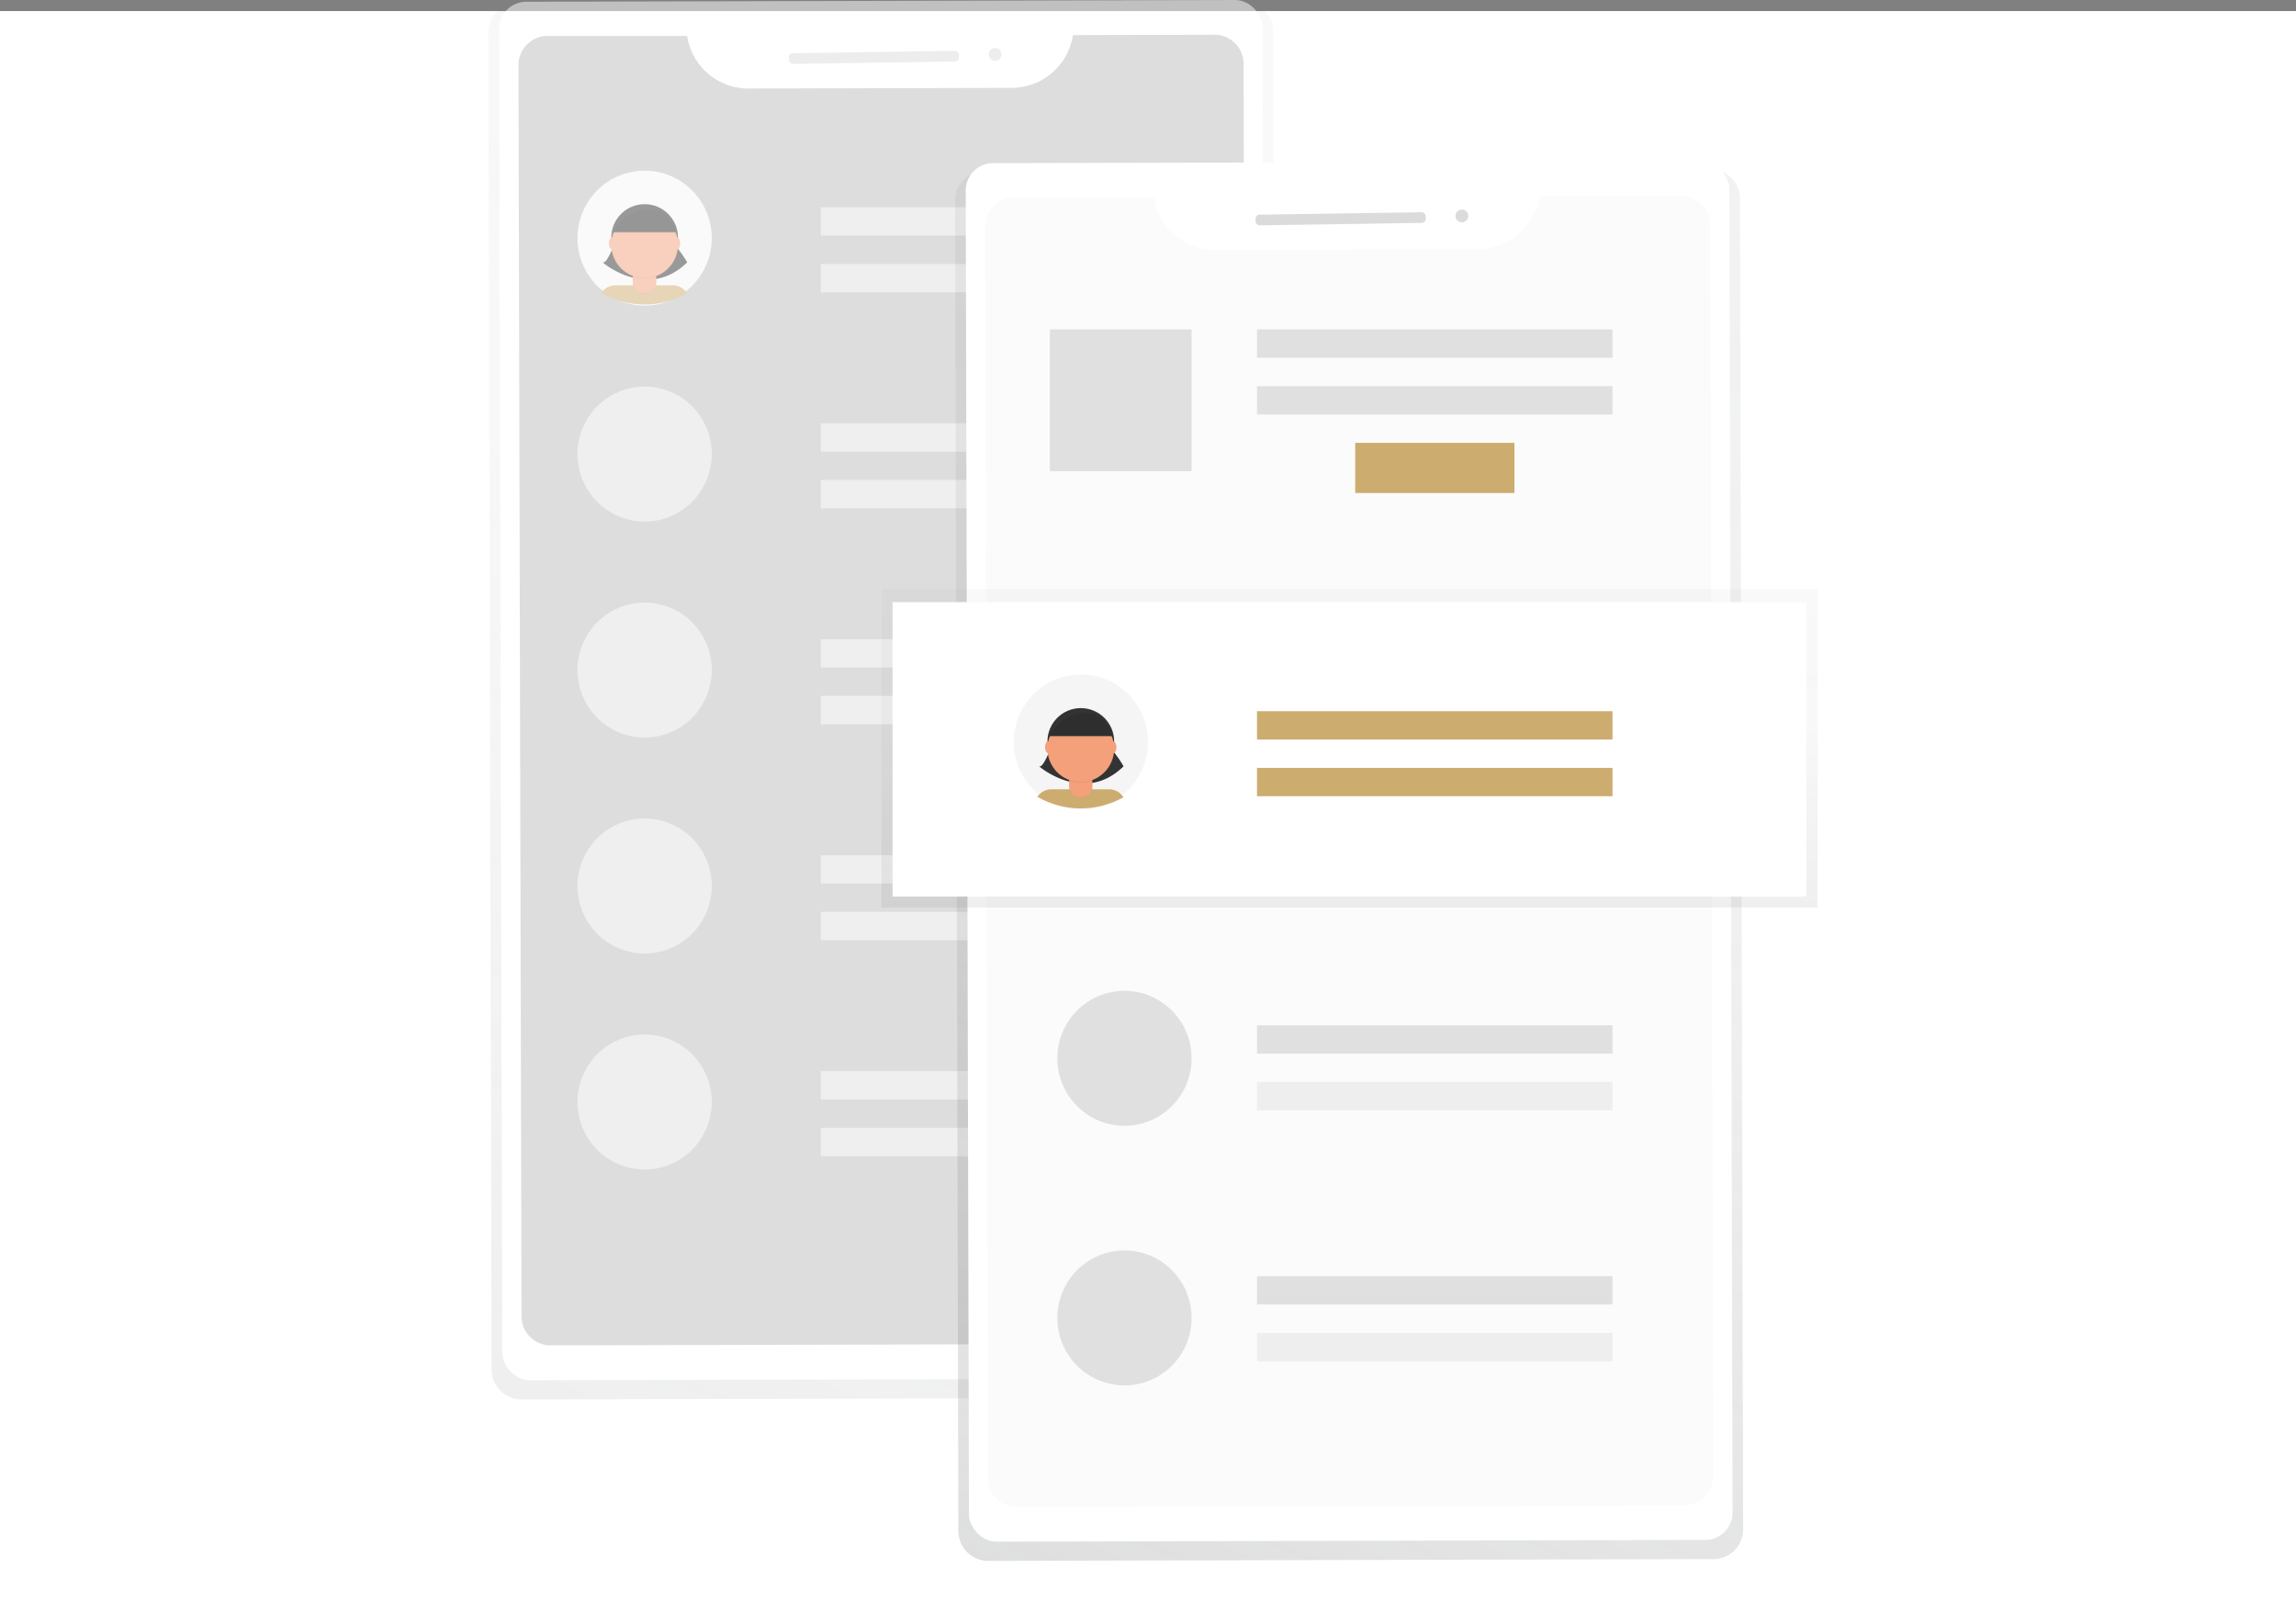 <svg xmlns="http://www.w3.org/2000/svg" xmlns:xlink="http://www.w3.org/1999/xlink" viewBox="0 0 333.84 232.92"><rect x="0" y="0" width="333.84" height="232.92" fill="#808080" stroke="none"/><defs><style>.cls-1{fill:#fff;}.cls-2{opacity:0.5;}.cls-3{fill:url(#名称未設定グラデーション_2);}.cls-4{fill:#bcbcbb;}.cls-5{fill:#dcdbdb;}.cls-6{fill:#e0e0e0;}.cls-7{fill:#f5f5f5;}.cls-8{fill:#cdac70;}.cls-9{fill:#333;}.cls-10{fill:#040000;opacity:0.1;isolation:isolate;}.cls-11{fill:#f3a07b;}.cls-12{fill:url(#名称未設定グラデーション_2-2);}.cls-13{fill:#fbfbfc;}.cls-14{fill:url(#名称未設定グラデーション_2-3);}.cls-15{fill:#efeeee;}</style><linearGradient id="名称未設定グラデーション_2" x1="365.17" y1="1019.24" x2="454.37" y2="1229.88" gradientTransform="matrix(1, 0, 0, -1, -278.73, 1227.37)" gradientUnits="userSpaceOnUse"><stop offset="0" stop-color="#7f8080" stop-opacity="0.25"/><stop offset="0.54" stop-color="#7f8080" stop-opacity="0.12"/><stop offset="1" stop-color="#7f8080" stop-opacity="0.1"/></linearGradient><linearGradient id="名称未設定グラデーション_2-2" x1="433.15" y1="995.53" x2="522.01" y2="1205.37" xlink:href="#名称未設定グラデーション_2"/><linearGradient id="名称未設定グラデーション_2-3" x1="196.22" y1="1162.27" x2="196.22" y2="1208.57" gradientTransform="matrix(1, 0, 0, -1, 0, 1294.2)" xlink:href="#名称未設定グラデーション_2"/></defs><title>coachtech_howto_content2_1</title><g id="レイヤー_2" data-name="レイヤー 2"><g id="レイヤー_1-2" data-name="レイヤー 1"><rect class="cls-1" y="1.61" width="333.84" height="231.31"/><g class="cls-2"><path class="cls-3" d="M180.77.17,75.33.42A4.35,4.35,0,0,0,71,4.76l.48,194.36a4.33,4.33,0,0,0,4.35,4.32h0l105.44-.25a4.34,4.34,0,0,0,4.32-4.35L185.1,4.48A4.33,4.33,0,0,0,180.77.17Z"/><rect class="cls-1" x="72.79" y="0.13" width="111.03" height="200.4" rx="3.97" transform="translate(-0.24 0.31) rotate(-0.14)"/><path class="cls-4" d="M180.92,55.53h0l-.11-46.28a4.21,4.21,0,0,0-4.23-4.2L156,5.1a9,9,0,0,1-8.85,7.67l-38.35.1a9,9,0,0,1-8.89-7.64l-20.32,0a4.22,4.22,0,0,0-4.2,4.23l.11,46.67.33,135.25a4.22,4.22,0,0,0,4.24,4.2l97-.24a4.22,4.22,0,0,0,4.2-4.22Z"/><rect class="cls-5" x="114.7" y="7.56" width="24.74" height="1.55" rx="0.58" transform="translate(-0.11 1.91) rotate(-0.86)"/><circle class="cls-5" cx="144.69" cy="7.91" r="0.93"/><rect class="cls-6" x="119.35" y="30.13" width="51.69" height="4.12"/><rect class="cls-6" x="119.35" y="38.38" width="51.69" height="4.12"/><ellipse class="cls-7" cx="93.73" cy="34.62" rx="9.76" ry="9.81"/><path class="cls-8" d="M97.94,41.48H89.47a2.55,2.55,0,0,0-2.06,1.1,12.73,12.73,0,0,0,12.52.07A2.54,2.54,0,0,0,97.94,41.48Z"/><path class="cls-9" d="M89.54,34.87s-1.24,3.61-1.92,3.27c0,0,6.53,5.64,12.3,0a16.87,16.87,0,0,0-2.48-3.27Z"/><circle class="cls-9" cx="93.73" cy="34.53" r="4.85"/><path class="cls-10" d="M92,39.8h3.39v1.32a1.56,1.56,0,0,1-1.56,1.55h-.29A1.55,1.55,0,0,1,92,41.12V39.8Z"/><path class="cls-11" d="M92.38,39.72h2.67a.36.36,0,0,1,.36.36v1a1.56,1.56,0,0,1-1.56,1.56h-.29A1.56,1.56,0,0,1,92,41v-.95a.36.36,0,0,1,.35-.37Z"/><path class="cls-10" d="M92,40.21a4.91,4.91,0,0,0,3.38,0v-.39H92Z"/><circle class="cls-11" cx="93.73" cy="35.58" r="4.85"/><path class="cls-9" d="M89.09,33.74h9.25s-.79-3.73-4.29-3.49A6.26,6.26,0,0,0,89.09,33.74Z"/><ellipse class="cls-11" cx="88.98" cy="35.38" rx="0.45" ry="0.85"/><ellipse class="cls-11" cx="98.45" cy="35.38" rx="0.45" ry="0.85"/><path class="cls-10" d="M89.09,33.87h9.25s-.79-3.74-4.29-3.49A6.26,6.26,0,0,0,89.09,33.87Z"/><rect class="cls-6" x="119.35" y="61.53" width="51.69" height="4.12"/><rect class="cls-6" x="119.35" y="69.77" width="51.69" height="4.12"/><ellipse class="cls-6" cx="93.73" cy="66.01" rx="9.76" ry="9.81"/><rect class="cls-6" x="119.35" y="92.92" width="51.69" height="4.12"/><rect class="cls-6" x="119.35" y="101.17" width="51.69" height="4.12"/><ellipse class="cls-6" cx="93.73" cy="97.41" rx="9.76" ry="9.81"/><rect class="cls-6" x="119.35" y="124.32" width="51.69" height="4.12"/><rect class="cls-6" x="119.35" y="132.56" width="51.69" height="4.12"/><ellipse class="cls-6" cx="93.73" cy="128.8" rx="9.76" ry="9.81"/><rect class="cls-6" x="119.35" y="155.71" width="51.69" height="4.12"/><rect class="cls-6" x="119.35" y="163.96" width="51.69" height="4.12"/><ellipse class="cls-6" cx="93.73" cy="160.2" rx="9.76" ry="9.81"/></g><path class="cls-12" d="M248.63,24.58l-105.44.26a4.33,4.33,0,0,0-4.32,4.34l.48,193.41a4.33,4.33,0,0,0,4.34,4.32h0l105.45-.26a4.31,4.31,0,0,0,4.31-4.33L253,28.91a4.33,4.33,0,0,0-4.34-4.33Z"/><rect class="cls-1" x="140.65" y="23.59" width="111.03" height="200.4" rx="3.97" transform="translate(-0.3 0.48) rotate(-0.14)"/><path class="cls-13" d="M248.78,79.32l-.11-46.61a4.23,4.23,0,0,0-4.23-4.21l-20.62.05A9,9,0,0,1,215,36.23l-38.34.09a9,9,0,0,1-8.89-7.63l-20.32,0a4.21,4.21,0,0,0-4.2,4.22l.11,46.67"/><path id="c36a71a1-8927-4a8e-aa0b-340c78108d04" class="cls-13" d="M143.32,79.64l.33,135.25a4.22,4.22,0,0,0,4.23,4.2l97-.23a4.23,4.23,0,0,0,4.21-4.23L248.78,79"/><rect class="cls-6" x="152.65" y="47.89" width="20.61" height="20.61"/><g class="cls-2"><rect class="cls-14" x="128.16" y="85.63" width="136.11" height="46.3"/></g><rect class="cls-1" x="129.78" y="87.53" width="132.87" height="42.81"/><rect class="cls-8" x="182.77" y="103.39" width="51.69" height="4.12"/><rect class="cls-8" x="182.77" y="111.63" width="51.69" height="4.12"/><rect class="cls-6" x="182.77" y="149.05" width="51.69" height="4.12"/><rect class="cls-15" x="182.77" y="157.3" width="51.69" height="4.12"/><rect class="cls-8" x="197.05" y="64.38" width="23.15" height="7.29"/><ellipse class="cls-7" cx="157.16" cy="107.87" rx="9.76" ry="9.81"/><path class="cls-8" d="M161.36,114.74h-8.47a2.51,2.51,0,0,0-2.06,1.09,12.7,12.7,0,0,0,12.52.07A2.53,2.53,0,0,0,161.36,114.74Z"/><path class="cls-9" d="M153,108.12s-1.24,3.61-1.92,3.28c0,0,6.53,5.64,12.29,0a16.84,16.84,0,0,0-2.48-3.28Z"/><circle class="cls-9" cx="157.15" cy="107.79" r="4.85"/><path class="cls-10" d="M155.45,113.06h3.38v1.31a1.56,1.56,0,0,1-1.55,1.56H157a1.56,1.56,0,0,1-1.55-1.56v-1.31Z"/><path class="cls-11" d="M155.8,113h2.68a.35.35,0,0,1,.35.35h0v1a1.55,1.55,0,0,1-1.55,1.56H157a1.56,1.56,0,0,1-1.55-1.56v-1a.36.36,0,0,1,.36-.36h0Z"/><path class="cls-10" d="M155.45,113.46a4.94,4.94,0,0,0,3.39,0V113h-3.39Z"/><circle class="cls-11" cx="157.15" cy="108.84" r="4.85"/><path class="cls-9" d="M152.5,107h9.25s-.79-3.74-4.28-3.5A6.31,6.31,0,0,0,152.5,107Z"/><ellipse class="cls-11" cx="152.4" cy="108.63" rx="0.45" ry="0.85"/><ellipse class="cls-11" cx="161.88" cy="108.63" rx="0.45" ry="0.85"/><path class="cls-10" d="M152.5,107.12h9.25s-.79-3.73-4.28-3.49A6.28,6.28,0,0,0,152.5,107.12Z"/><ellipse class="cls-6" cx="163.5" cy="153.85" rx="9.76" ry="9.81"/><ellipse class="cls-6" cx="163.5" cy="191.59" rx="9.76" ry="9.81"/><rect class="cls-6" x="182.77" y="185.52" width="51.69" height="4.12"/><rect class="cls-15" x="182.77" y="193.77" width="51.69" height="4.12"/><rect class="cls-6" x="182.77" y="47.89" width="51.69" height="4.12"/><rect class="cls-6" x="182.77" y="56.14" width="51.69" height="4.12"/><rect class="cls-5" x="182.56" y="31.03" width="24.74" height="1.55" rx="0.58" transform="translate(-0.46 2.93) rotate(-0.86)"/><circle class="cls-5" cx="212.56" cy="31.39" r="0.93"/></g></g></svg>